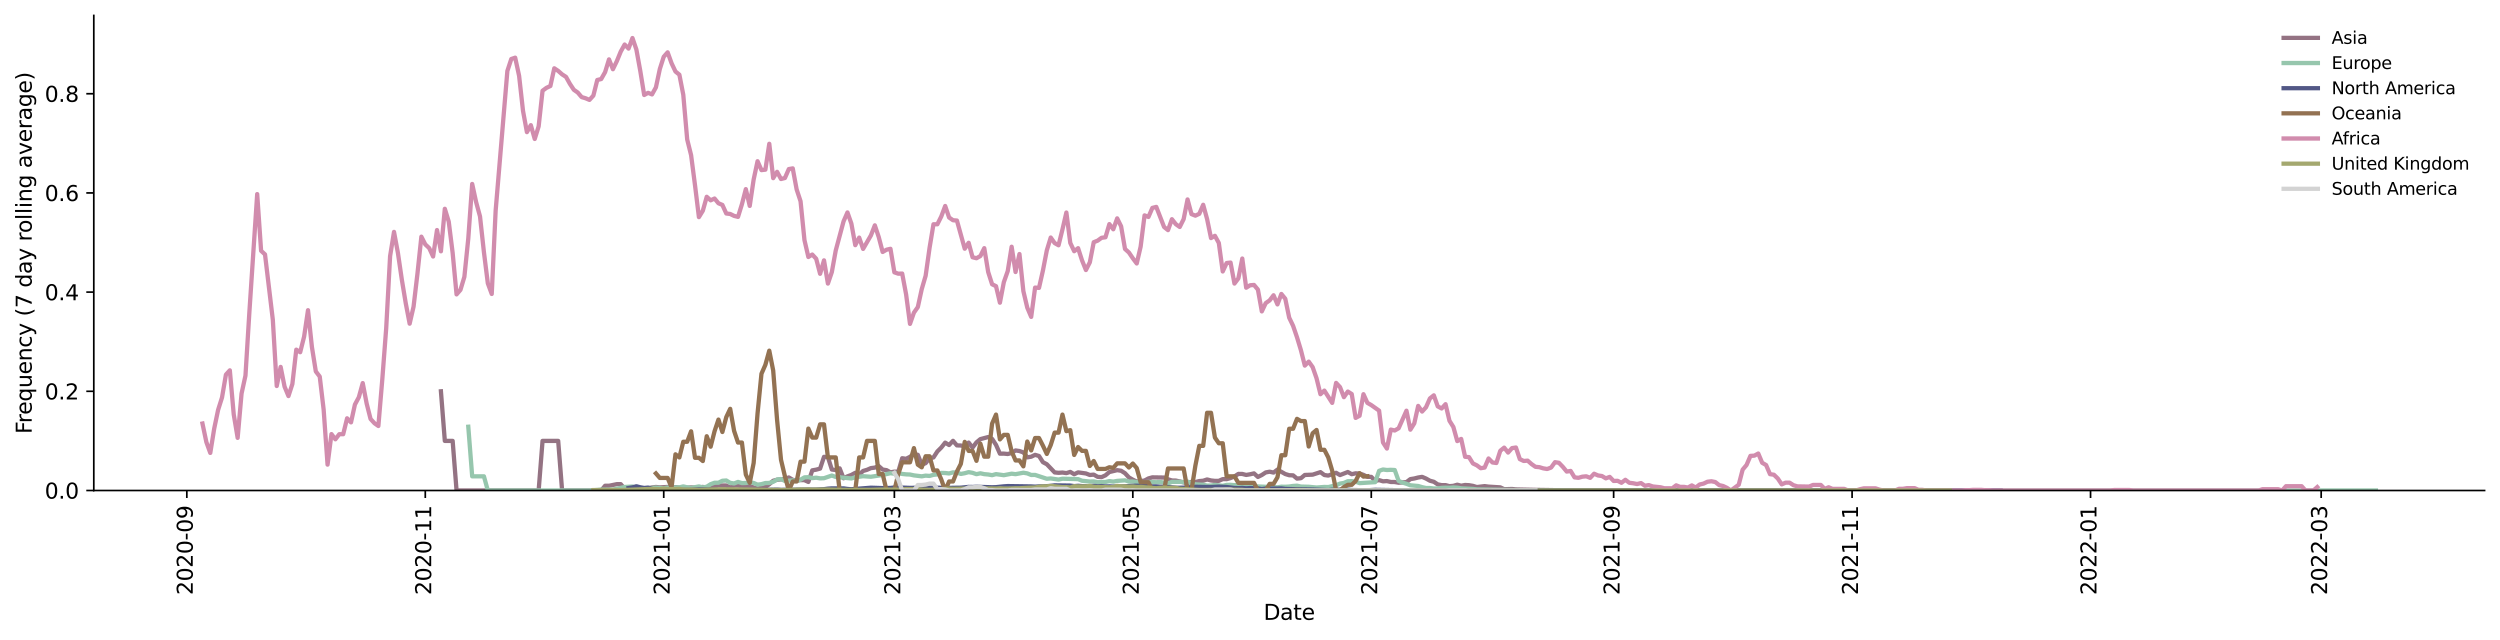 <?xml version="1.0" encoding="utf-8" standalone="no"?>
<!DOCTYPE svg PUBLIC "-//W3C//DTD SVG 1.1//EN"
  "http://www.w3.org/Graphics/SVG/1.1/DTD/svg11.dtd">
<svg xmlns:xlink="http://www.w3.org/1999/xlink" width="1166.981pt" height="298.621pt" viewBox="0 0 1166.981 298.621" xmlns="http://www.w3.org/2000/svg" version="1.1">
 <defs>
  <style type="text/css">*{stroke-linejoin: round; stroke-linecap: butt}</style>
 </defs>
 <g id="figure_1">
  <g id="patch_1">
   <path d="M 0 298.621 
L 1166.981 298.621 
L 1166.981 0 
L 0 0 
z
" style="fill: #ffffff"/>
  </g>
  <g id="axes_1">
   <g id="patch_2">
    <path d="M 43.781 228.96 
L 1159.781 228.96 
L 1159.781 7.2 
L 43.781 7.2 
z
" style="fill: #ffffff"/>
   </g>
   <g id="matplotlib.axis_1">
    <g id="xtick_1">
     <g id="line2d_1">
      <defs>
       <path id="md8459ba81f" d="M 0 0 
L 0 3.5 
" style="stroke: #000000; stroke-width: 0.8"/>
      </defs>
      <g>
       <use xlink:href="#md8459ba81f" x="87.21" y="228.96" style="stroke: #000000; stroke-width: 0.8"/>
      </g>
     </g>
     <g id="text_1">
      <!-- 2020-09 -->
      <g transform="translate(89.969 277.743)rotate(-90)scale(0.1 -0.1)">
       <defs>
        <path id="DejaVuSans-32" d="M 1228 531 
L 3431 531 
L 3431 0 
L 469 0 
L 469 531 
Q 828 903 1448 1529 
Q 2069 2156 2228 2338 
Q 2531 2678 2651 2914 
Q 2772 3150 2772 3378 
Q 2772 3750 2511 3984 
Q 2250 4219 1831 4219 
Q 1534 4219 1204 4116 
Q 875 4013 500 3803 
L 500 4441 
Q 881 4594 1212 4672 
Q 1544 4750 1819 4750 
Q 2544 4750 2975 4387 
Q 3406 4025 3406 3419 
Q 3406 3131 3298 2873 
Q 3191 2616 2906 2266 
Q 2828 2175 2409 1742 
Q 1991 1309 1228 531 
z
" transform="scale(0.016)"/>
        <path id="DejaVuSans-30" d="M 2034 4250 
Q 1547 4250 1301 3770 
Q 1056 3291 1056 2328 
Q 1056 1369 1301 889 
Q 1547 409 2034 409 
Q 2525 409 2770 889 
Q 3016 1369 3016 2328 
Q 3016 3291 2770 3770 
Q 2525 4250 2034 4250 
z
M 2034 4750 
Q 2819 4750 3233 4129 
Q 3647 3509 3647 2328 
Q 3647 1150 3233 529 
Q 2819 -91 2034 -91 
Q 1250 -91 836 529 
Q 422 1150 422 2328 
Q 422 3509 836 4129 
Q 1250 4750 2034 4750 
z
" transform="scale(0.016)"/>
        <path id="DejaVuSans-2d" d="M 313 2009 
L 1997 2009 
L 1997 1497 
L 313 1497 
L 313 2009 
z
" transform="scale(0.016)"/>
        <path id="DejaVuSans-39" d="M 703 97 
L 703 672 
Q 941 559 1184 500 
Q 1428 441 1663 441 
Q 2288 441 2617 861 
Q 2947 1281 2994 2138 
Q 2813 1869 2534 1725 
Q 2256 1581 1919 1581 
Q 1219 1581 811 2004 
Q 403 2428 403 3163 
Q 403 3881 828 4315 
Q 1253 4750 1959 4750 
Q 2769 4750 3195 4129 
Q 3622 3509 3622 2328 
Q 3622 1225 3098 567 
Q 2575 -91 1691 -91 
Q 1453 -91 1209 -44 
Q 966 3 703 97 
z
M 1959 2075 
Q 2384 2075 2632 2365 
Q 2881 2656 2881 3163 
Q 2881 3666 2632 3958 
Q 2384 4250 1959 4250 
Q 1534 4250 1286 3958 
Q 1038 3666 1038 3163 
Q 1038 2656 1286 2365 
Q 1534 2075 1959 2075 
z
" transform="scale(0.016)"/>
       </defs>
       <use xlink:href="#DejaVuSans-32"/>
       <use xlink:href="#DejaVuSans-30" x="63.623"/>
       <use xlink:href="#DejaVuSans-32" x="127.246"/>
       <use xlink:href="#DejaVuSans-30" x="190.869"/>
       <use xlink:href="#DejaVuSans-2d" x="254.492"/>
       <use xlink:href="#DejaVuSans-30" x="290.576"/>
       <use xlink:href="#DejaVuSans-39" x="354.199"/>
      </g>
     </g>
    </g>
    <g id="xtick_2">
     <g id="line2d_2">
      <g>
       <use xlink:href="#md8459ba81f" x="198.518" y="228.96" style="stroke: #000000; stroke-width: 0.8"/>
      </g>
     </g>
     <g id="text_2">
      <!-- 2020-11 -->
      <g transform="translate(201.277 277.743)rotate(-90)scale(0.1 -0.1)">
       <defs>
        <path id="DejaVuSans-31" d="M 794 531 
L 1825 531 
L 1825 4091 
L 703 3866 
L 703 4441 
L 1819 4666 
L 2450 4666 
L 2450 531 
L 3481 531 
L 3481 0 
L 794 0 
L 794 531 
z
" transform="scale(0.016)"/>
       </defs>
       <use xlink:href="#DejaVuSans-32"/>
       <use xlink:href="#DejaVuSans-30" x="63.623"/>
       <use xlink:href="#DejaVuSans-32" x="127.246"/>
       <use xlink:href="#DejaVuSans-30" x="190.869"/>
       <use xlink:href="#DejaVuSans-2d" x="254.492"/>
       <use xlink:href="#DejaVuSans-31" x="290.576"/>
       <use xlink:href="#DejaVuSans-31" x="354.199"/>
      </g>
     </g>
    </g>
    <g id="xtick_3">
     <g id="line2d_3">
      <g>
       <use xlink:href="#md8459ba81f" x="309.826" y="228.96" style="stroke: #000000; stroke-width: 0.8"/>
      </g>
     </g>
     <g id="text_3">
      <!-- 2021-01 -->
      <g transform="translate(312.585 277.743)rotate(-90)scale(0.1 -0.1)">
       <use xlink:href="#DejaVuSans-32"/>
       <use xlink:href="#DejaVuSans-30" x="63.623"/>
       <use xlink:href="#DejaVuSans-32" x="127.246"/>
       <use xlink:href="#DejaVuSans-31" x="190.869"/>
       <use xlink:href="#DejaVuSans-2d" x="254.492"/>
       <use xlink:href="#DejaVuSans-30" x="290.576"/>
       <use xlink:href="#DejaVuSans-31" x="354.199"/>
      </g>
     </g>
    </g>
    <g id="xtick_4">
     <g id="line2d_4">
      <g>
       <use xlink:href="#md8459ba81f" x="417.484" y="228.96" style="stroke: #000000; stroke-width: 0.8"/>
      </g>
     </g>
     <g id="text_4">
      <!-- 2021-03 -->
      <g transform="translate(420.244 277.743)rotate(-90)scale(0.1 -0.1)">
       <defs>
        <path id="DejaVuSans-33" d="M 2597 2516 
Q 3050 2419 3304 2112 
Q 3559 1806 3559 1356 
Q 3559 666 3084 287 
Q 2609 -91 1734 -91 
Q 1441 -91 1130 -33 
Q 819 25 488 141 
L 488 750 
Q 750 597 1062 519 
Q 1375 441 1716 441 
Q 2309 441 2620 675 
Q 2931 909 2931 1356 
Q 2931 1769 2642 2001 
Q 2353 2234 1838 2234 
L 1294 2234 
L 1294 2753 
L 1863 2753 
Q 2328 2753 2575 2939 
Q 2822 3125 2822 3475 
Q 2822 3834 2567 4026 
Q 2313 4219 1838 4219 
Q 1578 4219 1281 4162 
Q 984 4106 628 3988 
L 628 4550 
Q 988 4650 1302 4700 
Q 1616 4750 1894 4750 
Q 2613 4750 3031 4423 
Q 3450 4097 3450 3541 
Q 3450 3153 3228 2886 
Q 3006 2619 2597 2516 
z
" transform="scale(0.016)"/>
       </defs>
       <use xlink:href="#DejaVuSans-32"/>
       <use xlink:href="#DejaVuSans-30" x="63.623"/>
       <use xlink:href="#DejaVuSans-32" x="127.246"/>
       <use xlink:href="#DejaVuSans-31" x="190.869"/>
       <use xlink:href="#DejaVuSans-2d" x="254.492"/>
       <use xlink:href="#DejaVuSans-30" x="290.576"/>
       <use xlink:href="#DejaVuSans-33" x="354.199"/>
      </g>
     </g>
    </g>
    <g id="xtick_5">
     <g id="line2d_5">
      <g>
       <use xlink:href="#md8459ba81f" x="528.792" y="228.96" style="stroke: #000000; stroke-width: 0.8"/>
      </g>
     </g>
     <g id="text_5">
      <!-- 2021-05 -->
      <g transform="translate(531.552 277.743)rotate(-90)scale(0.1 -0.1)">
       <defs>
        <path id="DejaVuSans-35" d="M 691 4666 
L 3169 4666 
L 3169 4134 
L 1269 4134 
L 1269 2991 
Q 1406 3038 1543 3061 
Q 1681 3084 1819 3084 
Q 2600 3084 3056 2656 
Q 3513 2228 3513 1497 
Q 3513 744 3044 326 
Q 2575 -91 1722 -91 
Q 1428 -91 1123 -41 
Q 819 9 494 109 
L 494 744 
Q 775 591 1075 516 
Q 1375 441 1709 441 
Q 2250 441 2565 725 
Q 2881 1009 2881 1497 
Q 2881 1984 2565 2268 
Q 2250 2553 1709 2553 
Q 1456 2553 1204 2497 
Q 953 2441 691 2322 
L 691 4666 
z
" transform="scale(0.016)"/>
       </defs>
       <use xlink:href="#DejaVuSans-32"/>
       <use xlink:href="#DejaVuSans-30" x="63.623"/>
       <use xlink:href="#DejaVuSans-32" x="127.246"/>
       <use xlink:href="#DejaVuSans-31" x="190.869"/>
       <use xlink:href="#DejaVuSans-2d" x="254.492"/>
       <use xlink:href="#DejaVuSans-30" x="290.576"/>
       <use xlink:href="#DejaVuSans-35" x="354.199"/>
      </g>
     </g>
    </g>
    <g id="xtick_6">
     <g id="line2d_6">
      <g>
       <use xlink:href="#md8459ba81f" x="640.1" y="228.96" style="stroke: #000000; stroke-width: 0.8"/>
      </g>
     </g>
     <g id="text_6">
      <!-- 2021-07 -->
      <g transform="translate(642.86 277.743)rotate(-90)scale(0.1 -0.1)">
       <defs>
        <path id="DejaVuSans-37" d="M 525 4666 
L 3525 4666 
L 3525 4397 
L 1831 0 
L 1172 0 
L 2766 4134 
L 525 4134 
L 525 4666 
z
" transform="scale(0.016)"/>
       </defs>
       <use xlink:href="#DejaVuSans-32"/>
       <use xlink:href="#DejaVuSans-30" x="63.623"/>
       <use xlink:href="#DejaVuSans-32" x="127.246"/>
       <use xlink:href="#DejaVuSans-31" x="190.869"/>
       <use xlink:href="#DejaVuSans-2d" x="254.492"/>
       <use xlink:href="#DejaVuSans-30" x="290.576"/>
       <use xlink:href="#DejaVuSans-37" x="354.199"/>
      </g>
     </g>
    </g>
    <g id="xtick_7">
     <g id="line2d_7">
      <g>
       <use xlink:href="#md8459ba81f" x="753.233" y="228.96" style="stroke: #000000; stroke-width: 0.8"/>
      </g>
     </g>
     <g id="text_7">
      <!-- 2021-09 -->
      <g transform="translate(755.993 277.743)rotate(-90)scale(0.1 -0.1)">
       <use xlink:href="#DejaVuSans-32"/>
       <use xlink:href="#DejaVuSans-30" x="63.623"/>
       <use xlink:href="#DejaVuSans-32" x="127.246"/>
       <use xlink:href="#DejaVuSans-31" x="190.869"/>
       <use xlink:href="#DejaVuSans-2d" x="254.492"/>
       <use xlink:href="#DejaVuSans-30" x="290.576"/>
       <use xlink:href="#DejaVuSans-39" x="354.199"/>
      </g>
     </g>
    </g>
    <g id="xtick_8">
     <g id="line2d_8">
      <g>
       <use xlink:href="#md8459ba81f" x="864.541" y="228.96" style="stroke: #000000; stroke-width: 0.8"/>
      </g>
     </g>
     <g id="text_8">
      <!-- 2021-11 -->
      <g transform="translate(867.301 277.743)rotate(-90)scale(0.1 -0.1)">
       <use xlink:href="#DejaVuSans-32"/>
       <use xlink:href="#DejaVuSans-30" x="63.623"/>
       <use xlink:href="#DejaVuSans-32" x="127.246"/>
       <use xlink:href="#DejaVuSans-31" x="190.869"/>
       <use xlink:href="#DejaVuSans-2d" x="254.492"/>
       <use xlink:href="#DejaVuSans-31" x="290.576"/>
       <use xlink:href="#DejaVuSans-31" x="354.199"/>
      </g>
     </g>
    </g>
    <g id="xtick_9">
     <g id="line2d_9">
      <g>
       <use xlink:href="#md8459ba81f" x="975.849" y="228.96" style="stroke: #000000; stroke-width: 0.8"/>
      </g>
     </g>
     <g id="text_9">
      <!-- 2022-01 -->
      <g transform="translate(978.609 277.743)rotate(-90)scale(0.1 -0.1)">
       <use xlink:href="#DejaVuSans-32"/>
       <use xlink:href="#DejaVuSans-30" x="63.623"/>
       <use xlink:href="#DejaVuSans-32" x="127.246"/>
       <use xlink:href="#DejaVuSans-32" x="190.869"/>
       <use xlink:href="#DejaVuSans-2d" x="254.492"/>
       <use xlink:href="#DejaVuSans-30" x="290.576"/>
       <use xlink:href="#DejaVuSans-31" x="354.199"/>
      </g>
     </g>
    </g>
    <g id="xtick_10">
     <g id="line2d_10">
      <g>
       <use xlink:href="#md8459ba81f" x="1083.508" y="228.96" style="stroke: #000000; stroke-width: 0.8"/>
      </g>
     </g>
     <g id="text_10">
      <!-- 2022-03 -->
      <g transform="translate(1086.267 277.743)rotate(-90)scale(0.1 -0.1)">
       <use xlink:href="#DejaVuSans-32"/>
       <use xlink:href="#DejaVuSans-30" x="63.623"/>
       <use xlink:href="#DejaVuSans-32" x="127.246"/>
       <use xlink:href="#DejaVuSans-32" x="190.869"/>
       <use xlink:href="#DejaVuSans-2d" x="254.492"/>
       <use xlink:href="#DejaVuSans-30" x="290.576"/>
       <use xlink:href="#DejaVuSans-33" x="354.199"/>
      </g>
     </g>
    </g>
    <g id="text_11">
     <!-- Date -->
     <g transform="translate(589.83 289.341)scale(0.1 -0.1)">
      <defs>
       <path id="DejaVuSans-44" d="M 1259 4147 
L 1259 519 
L 2022 519 
Q 2988 519 3436 956 
Q 3884 1394 3884 2338 
Q 3884 3275 3436 3711 
Q 2988 4147 2022 4147 
L 1259 4147 
z
M 628 4666 
L 1925 4666 
Q 3281 4666 3915 4102 
Q 4550 3538 4550 2338 
Q 4550 1131 3912 565 
Q 3275 0 1925 0 
L 628 0 
L 628 4666 
z
" transform="scale(0.016)"/>
       <path id="DejaVuSans-61" d="M 2194 1759 
Q 1497 1759 1228 1600 
Q 959 1441 959 1056 
Q 959 750 1161 570 
Q 1363 391 1709 391 
Q 2188 391 2477 730 
Q 2766 1069 2766 1631 
L 2766 1759 
L 2194 1759 
z
M 3341 1997 
L 3341 0 
L 2766 0 
L 2766 531 
Q 2569 213 2275 61 
Q 1981 -91 1556 -91 
Q 1019 -91 701 211 
Q 384 513 384 1019 
Q 384 1609 779 1909 
Q 1175 2209 1959 2209 
L 2766 2209 
L 2766 2266 
Q 2766 2663 2505 2880 
Q 2244 3097 1772 3097 
Q 1472 3097 1187 3025 
Q 903 2953 641 2809 
L 641 3341 
Q 956 3463 1253 3523 
Q 1550 3584 1831 3584 
Q 2591 3584 2966 3190 
Q 3341 2797 3341 1997 
z
" transform="scale(0.016)"/>
       <path id="DejaVuSans-74" d="M 1172 4494 
L 1172 3500 
L 2356 3500 
L 2356 3053 
L 1172 3053 
L 1172 1153 
Q 1172 725 1289 603 
Q 1406 481 1766 481 
L 2356 481 
L 2356 0 
L 1766 0 
Q 1100 0 847 248 
Q 594 497 594 1153 
L 594 3053 
L 172 3053 
L 172 3500 
L 594 3500 
L 594 4494 
L 1172 4494 
z
" transform="scale(0.016)"/>
       <path id="DejaVuSans-65" d="M 3597 1894 
L 3597 1613 
L 953 1613 
Q 991 1019 1311 708 
Q 1631 397 2203 397 
Q 2534 397 2845 478 
Q 3156 559 3463 722 
L 3463 178 
Q 3153 47 2828 -22 
Q 2503 -91 2169 -91 
Q 1331 -91 842 396 
Q 353 884 353 1716 
Q 353 2575 817 3079 
Q 1281 3584 2069 3584 
Q 2775 3584 3186 3129 
Q 3597 2675 3597 1894 
z
M 3022 2063 
Q 3016 2534 2758 2815 
Q 2500 3097 2075 3097 
Q 1594 3097 1305 2825 
Q 1016 2553 972 2059 
L 3022 2063 
z
" transform="scale(0.016)"/>
      </defs>
      <use xlink:href="#DejaVuSans-44"/>
      <use xlink:href="#DejaVuSans-61" x="77.002"/>
      <use xlink:href="#DejaVuSans-74" x="138.281"/>
      <use xlink:href="#DejaVuSans-65" x="177.49"/>
     </g>
    </g>
   </g>
   <g id="matplotlib.axis_2">
    <g id="ytick_1">
     <g id="line2d_11">
      <defs>
       <path id="m8e655f1a28" d="M 0 0 
L -3.5 0 
" style="stroke: #000000; stroke-width: 0.8"/>
      </defs>
      <g>
       <use xlink:href="#m8e655f1a28" x="43.781" y="228.96" style="stroke: #000000; stroke-width: 0.8"/>
      </g>
     </g>
     <g id="text_12">
      <!-- 0.0 -->
      <g transform="translate(20.878 232.759)scale(0.1 -0.1)">
       <defs>
        <path id="DejaVuSans-2e" d="M 684 794 
L 1344 794 
L 1344 0 
L 684 0 
L 684 794 
z
" transform="scale(0.016)"/>
       </defs>
       <use xlink:href="#DejaVuSans-30"/>
       <use xlink:href="#DejaVuSans-2e" x="63.623"/>
       <use xlink:href="#DejaVuSans-30" x="95.41"/>
      </g>
     </g>
    </g>
    <g id="ytick_2">
     <g id="line2d_12">
      <g>
       <use xlink:href="#m8e655f1a28" x="43.781" y="182.657" style="stroke: #000000; stroke-width: 0.8"/>
      </g>
     </g>
     <g id="text_13">
      <!-- 0.2 -->
      <g transform="translate(20.878 186.456)scale(0.1 -0.1)">
       <use xlink:href="#DejaVuSans-30"/>
       <use xlink:href="#DejaVuSans-2e" x="63.623"/>
       <use xlink:href="#DejaVuSans-32" x="95.41"/>
      </g>
     </g>
    </g>
    <g id="ytick_3">
     <g id="line2d_13">
      <g>
       <use xlink:href="#m8e655f1a28" x="43.781" y="136.353" style="stroke: #000000; stroke-width: 0.8"/>
      </g>
     </g>
     <g id="text_14">
      <!-- 0.4 -->
      <g transform="translate(20.878 140.153)scale(0.1 -0.1)">
       <defs>
        <path id="DejaVuSans-34" d="M 2419 4116 
L 825 1625 
L 2419 1625 
L 2419 4116 
z
M 2253 4666 
L 3047 4666 
L 3047 1625 
L 3713 1625 
L 3713 1100 
L 3047 1100 
L 3047 0 
L 2419 0 
L 2419 1100 
L 313 1100 
L 313 1709 
L 2253 4666 
z
" transform="scale(0.016)"/>
       </defs>
       <use xlink:href="#DejaVuSans-30"/>
       <use xlink:href="#DejaVuSans-2e" x="63.623"/>
       <use xlink:href="#DejaVuSans-34" x="95.41"/>
      </g>
     </g>
    </g>
    <g id="ytick_4">
     <g id="line2d_14">
      <g>
       <use xlink:href="#m8e655f1a28" x="43.781" y="90.05" style="stroke: #000000; stroke-width: 0.8"/>
      </g>
     </g>
     <g id="text_15">
      <!-- 0.6 -->
      <g transform="translate(20.878 93.849)scale(0.1 -0.1)">
       <defs>
        <path id="DejaVuSans-36" d="M 2113 2584 
Q 1688 2584 1439 2293 
Q 1191 2003 1191 1497 
Q 1191 994 1439 701 
Q 1688 409 2113 409 
Q 2538 409 2786 701 
Q 3034 994 3034 1497 
Q 3034 2003 2786 2293 
Q 2538 2584 2113 2584 
z
M 3366 4563 
L 3366 3988 
Q 3128 4100 2886 4159 
Q 2644 4219 2406 4219 
Q 1781 4219 1451 3797 
Q 1122 3375 1075 2522 
Q 1259 2794 1537 2939 
Q 1816 3084 2150 3084 
Q 2853 3084 3261 2657 
Q 3669 2231 3669 1497 
Q 3669 778 3244 343 
Q 2819 -91 2113 -91 
Q 1303 -91 875 529 
Q 447 1150 447 2328 
Q 447 3434 972 4092 
Q 1497 4750 2381 4750 
Q 2619 4750 2861 4703 
Q 3103 4656 3366 4563 
z
" transform="scale(0.016)"/>
       </defs>
       <use xlink:href="#DejaVuSans-30"/>
       <use xlink:href="#DejaVuSans-2e" x="63.623"/>
       <use xlink:href="#DejaVuSans-36" x="95.41"/>
      </g>
     </g>
    </g>
    <g id="ytick_5">
     <g id="line2d_15">
      <g>
       <use xlink:href="#m8e655f1a28" x="43.781" y="43.747" style="stroke: #000000; stroke-width: 0.8"/>
      </g>
     </g>
     <g id="text_16">
      <!-- 0.8 -->
      <g transform="translate(20.878 47.546)scale(0.1 -0.1)">
       <defs>
        <path id="DejaVuSans-38" d="M 2034 2216 
Q 1584 2216 1326 1975 
Q 1069 1734 1069 1313 
Q 1069 891 1326 650 
Q 1584 409 2034 409 
Q 2484 409 2743 651 
Q 3003 894 3003 1313 
Q 3003 1734 2745 1975 
Q 2488 2216 2034 2216 
z
M 1403 2484 
Q 997 2584 770 2862 
Q 544 3141 544 3541 
Q 544 4100 942 4425 
Q 1341 4750 2034 4750 
Q 2731 4750 3128 4425 
Q 3525 4100 3525 3541 
Q 3525 3141 3298 2862 
Q 3072 2584 2669 2484 
Q 3125 2378 3379 2068 
Q 3634 1759 3634 1313 
Q 3634 634 3220 271 
Q 2806 -91 2034 -91 
Q 1263 -91 848 271 
Q 434 634 434 1313 
Q 434 1759 690 2068 
Q 947 2378 1403 2484 
z
M 1172 3481 
Q 1172 3119 1398 2916 
Q 1625 2713 2034 2713 
Q 2441 2713 2670 2916 
Q 2900 3119 2900 3481 
Q 2900 3844 2670 4047 
Q 2441 4250 2034 4250 
Q 1625 4250 1398 4047 
Q 1172 3844 1172 3481 
z
" transform="scale(0.016)"/>
       </defs>
       <use xlink:href="#DejaVuSans-30"/>
       <use xlink:href="#DejaVuSans-2e" x="63.623"/>
       <use xlink:href="#DejaVuSans-38" x="95.41"/>
      </g>
     </g>
    </g>
    <g id="text_17">
     <!-- Frequency (7 day rolling average) -->
     <g transform="translate(14.798 202.529)rotate(-90)scale(0.1 -0.1)">
      <defs>
       <path id="DejaVuSans-46" d="M 628 4666 
L 3309 4666 
L 3309 4134 
L 1259 4134 
L 1259 2759 
L 3109 2759 
L 3109 2228 
L 1259 2228 
L 1259 0 
L 628 0 
L 628 4666 
z
" transform="scale(0.016)"/>
       <path id="DejaVuSans-72" d="M 2631 2963 
Q 2534 3019 2420 3045 
Q 2306 3072 2169 3072 
Q 1681 3072 1420 2755 
Q 1159 2438 1159 1844 
L 1159 0 
L 581 0 
L 581 3500 
L 1159 3500 
L 1159 2956 
Q 1341 3275 1631 3429 
Q 1922 3584 2338 3584 
Q 2397 3584 2469 3576 
Q 2541 3569 2628 3553 
L 2631 2963 
z
" transform="scale(0.016)"/>
       <path id="DejaVuSans-71" d="M 947 1747 
Q 947 1113 1208 752 
Q 1469 391 1925 391 
Q 2381 391 2643 752 
Q 2906 1113 2906 1747 
Q 2906 2381 2643 2742 
Q 2381 3103 1925 3103 
Q 1469 3103 1208 2742 
Q 947 2381 947 1747 
z
M 2906 525 
Q 2725 213 2448 61 
Q 2172 -91 1784 -91 
Q 1150 -91 751 415 
Q 353 922 353 1747 
Q 353 2572 751 3078 
Q 1150 3584 1784 3584 
Q 2172 3584 2448 3432 
Q 2725 3281 2906 2969 
L 2906 3500 
L 3481 3500 
L 3481 -1331 
L 2906 -1331 
L 2906 525 
z
" transform="scale(0.016)"/>
       <path id="DejaVuSans-75" d="M 544 1381 
L 544 3500 
L 1119 3500 
L 1119 1403 
Q 1119 906 1312 657 
Q 1506 409 1894 409 
Q 2359 409 2629 706 
Q 2900 1003 2900 1516 
L 2900 3500 
L 3475 3500 
L 3475 0 
L 2900 0 
L 2900 538 
Q 2691 219 2414 64 
Q 2138 -91 1772 -91 
Q 1169 -91 856 284 
Q 544 659 544 1381 
z
M 1991 3584 
L 1991 3584 
z
" transform="scale(0.016)"/>
       <path id="DejaVuSans-6e" d="M 3513 2113 
L 3513 0 
L 2938 0 
L 2938 2094 
Q 2938 2591 2744 2837 
Q 2550 3084 2163 3084 
Q 1697 3084 1428 2787 
Q 1159 2491 1159 1978 
L 1159 0 
L 581 0 
L 581 3500 
L 1159 3500 
L 1159 2956 
Q 1366 3272 1645 3428 
Q 1925 3584 2291 3584 
Q 2894 3584 3203 3211 
Q 3513 2838 3513 2113 
z
" transform="scale(0.016)"/>
       <path id="DejaVuSans-63" d="M 3122 3366 
L 3122 2828 
Q 2878 2963 2633 3030 
Q 2388 3097 2138 3097 
Q 1578 3097 1268 2742 
Q 959 2388 959 1747 
Q 959 1106 1268 751 
Q 1578 397 2138 397 
Q 2388 397 2633 464 
Q 2878 531 3122 666 
L 3122 134 
Q 2881 22 2623 -34 
Q 2366 -91 2075 -91 
Q 1284 -91 818 406 
Q 353 903 353 1747 
Q 353 2603 823 3093 
Q 1294 3584 2113 3584 
Q 2378 3584 2631 3529 
Q 2884 3475 3122 3366 
z
" transform="scale(0.016)"/>
       <path id="DejaVuSans-79" d="M 2059 -325 
Q 1816 -950 1584 -1140 
Q 1353 -1331 966 -1331 
L 506 -1331 
L 506 -850 
L 844 -850 
Q 1081 -850 1212 -737 
Q 1344 -625 1503 -206 
L 1606 56 
L 191 3500 
L 800 3500 
L 1894 763 
L 2988 3500 
L 3597 3500 
L 2059 -325 
z
" transform="scale(0.016)"/>
       <path id="DejaVuSans-20" transform="scale(0.016)"/>
       <path id="DejaVuSans-28" d="M 1984 4856 
Q 1566 4138 1362 3434 
Q 1159 2731 1159 2009 
Q 1159 1288 1364 580 
Q 1569 -128 1984 -844 
L 1484 -844 
Q 1016 -109 783 600 
Q 550 1309 550 2009 
Q 550 2706 781 3412 
Q 1013 4119 1484 4856 
L 1984 4856 
z
" transform="scale(0.016)"/>
       <path id="DejaVuSans-64" d="M 2906 2969 
L 2906 4863 
L 3481 4863 
L 3481 0 
L 2906 0 
L 2906 525 
Q 2725 213 2448 61 
Q 2172 -91 1784 -91 
Q 1150 -91 751 415 
Q 353 922 353 1747 
Q 353 2572 751 3078 
Q 1150 3584 1784 3584 
Q 2172 3584 2448 3432 
Q 2725 3281 2906 2969 
z
M 947 1747 
Q 947 1113 1208 752 
Q 1469 391 1925 391 
Q 2381 391 2643 752 
Q 2906 1113 2906 1747 
Q 2906 2381 2643 2742 
Q 2381 3103 1925 3103 
Q 1469 3103 1208 2742 
Q 947 2381 947 1747 
z
" transform="scale(0.016)"/>
       <path id="DejaVuSans-6f" d="M 1959 3097 
Q 1497 3097 1228 2736 
Q 959 2375 959 1747 
Q 959 1119 1226 758 
Q 1494 397 1959 397 
Q 2419 397 2687 759 
Q 2956 1122 2956 1747 
Q 2956 2369 2687 2733 
Q 2419 3097 1959 3097 
z
M 1959 3584 
Q 2709 3584 3137 3096 
Q 3566 2609 3566 1747 
Q 3566 888 3137 398 
Q 2709 -91 1959 -91 
Q 1206 -91 779 398 
Q 353 888 353 1747 
Q 353 2609 779 3096 
Q 1206 3584 1959 3584 
z
" transform="scale(0.016)"/>
       <path id="DejaVuSans-6c" d="M 603 4863 
L 1178 4863 
L 1178 0 
L 603 0 
L 603 4863 
z
" transform="scale(0.016)"/>
       <path id="DejaVuSans-69" d="M 603 3500 
L 1178 3500 
L 1178 0 
L 603 0 
L 603 3500 
z
M 603 4863 
L 1178 4863 
L 1178 4134 
L 603 4134 
L 603 4863 
z
" transform="scale(0.016)"/>
       <path id="DejaVuSans-67" d="M 2906 1791 
Q 2906 2416 2648 2759 
Q 2391 3103 1925 3103 
Q 1463 3103 1205 2759 
Q 947 2416 947 1791 
Q 947 1169 1205 825 
Q 1463 481 1925 481 
Q 2391 481 2648 825 
Q 2906 1169 2906 1791 
z
M 3481 434 
Q 3481 -459 3084 -895 
Q 2688 -1331 1869 -1331 
Q 1566 -1331 1297 -1286 
Q 1028 -1241 775 -1147 
L 775 -588 
Q 1028 -725 1275 -790 
Q 1522 -856 1778 -856 
Q 2344 -856 2625 -561 
Q 2906 -266 2906 331 
L 2906 616 
Q 2728 306 2450 153 
Q 2172 0 1784 0 
Q 1141 0 747 490 
Q 353 981 353 1791 
Q 353 2603 747 3093 
Q 1141 3584 1784 3584 
Q 2172 3584 2450 3431 
Q 2728 3278 2906 2969 
L 2906 3500 
L 3481 3500 
L 3481 434 
z
" transform="scale(0.016)"/>
       <path id="DejaVuSans-76" d="M 191 3500 
L 800 3500 
L 1894 563 
L 2988 3500 
L 3597 3500 
L 2284 0 
L 1503 0 
L 191 3500 
z
" transform="scale(0.016)"/>
       <path id="DejaVuSans-29" d="M 513 4856 
L 1013 4856 
Q 1481 4119 1714 3412 
Q 1947 2706 1947 2009 
Q 1947 1309 1714 600 
Q 1481 -109 1013 -844 
L 513 -844 
Q 928 -128 1133 580 
Q 1338 1288 1338 2009 
Q 1338 2731 1133 3434 
Q 928 4138 513 4856 
z
" transform="scale(0.016)"/>
      </defs>
      <use xlink:href="#DejaVuSans-46"/>
      <use xlink:href="#DejaVuSans-72" x="50.27"/>
      <use xlink:href="#DejaVuSans-65" x="89.133"/>
      <use xlink:href="#DejaVuSans-71" x="150.656"/>
      <use xlink:href="#DejaVuSans-75" x="214.133"/>
      <use xlink:href="#DejaVuSans-65" x="277.512"/>
      <use xlink:href="#DejaVuSans-6e" x="339.035"/>
      <use xlink:href="#DejaVuSans-63" x="402.414"/>
      <use xlink:href="#DejaVuSans-79" x="457.395"/>
      <use xlink:href="#DejaVuSans-20" x="516.574"/>
      <use xlink:href="#DejaVuSans-28" x="548.361"/>
      <use xlink:href="#DejaVuSans-37" x="587.375"/>
      <use xlink:href="#DejaVuSans-20" x="650.998"/>
      <use xlink:href="#DejaVuSans-64" x="682.785"/>
      <use xlink:href="#DejaVuSans-61" x="746.262"/>
      <use xlink:href="#DejaVuSans-79" x="807.541"/>
      <use xlink:href="#DejaVuSans-20" x="866.721"/>
      <use xlink:href="#DejaVuSans-72" x="898.508"/>
      <use xlink:href="#DejaVuSans-6f" x="937.371"/>
      <use xlink:href="#DejaVuSans-6c" x="998.553"/>
      <use xlink:href="#DejaVuSans-6c" x="1026.336"/>
      <use xlink:href="#DejaVuSans-69" x="1054.119"/>
      <use xlink:href="#DejaVuSans-6e" x="1081.902"/>
      <use xlink:href="#DejaVuSans-67" x="1145.281"/>
      <use xlink:href="#DejaVuSans-20" x="1208.758"/>
      <use xlink:href="#DejaVuSans-61" x="1240.545"/>
      <use xlink:href="#DejaVuSans-76" x="1301.824"/>
      <use xlink:href="#DejaVuSans-65" x="1361.004"/>
      <use xlink:href="#DejaVuSans-72" x="1422.527"/>
      <use xlink:href="#DejaVuSans-61" x="1463.641"/>
      <use xlink:href="#DejaVuSans-67" x="1524.92"/>
      <use xlink:href="#DejaVuSans-65" x="1588.396"/>
      <use xlink:href="#DejaVuSans-29" x="1649.92"/>
     </g>
    </g>
   </g>
   <g id="line2d_16">
    <path d="M 205.817 182.657 
L 207.641 205.808 
L 211.291 205.808 
L 213.115 228.96 
L 251.435 228.96 
L 253.259 205.808 
L 260.558 205.808 
L 262.383 228.96 
L 280.63 228.96 
L 282.455 226.755 
L 284.28 226.755 
L 287.929 226 
L 289.754 226 
L 291.579 228.205 
L 293.403 228.205 
L 297.053 228.96 
L 300.702 228.055 
L 302.527 227.946 
L 304.352 227.548 
L 306.176 227.313 
L 308.001 227.509 
L 311.65 227.309 
L 313.475 227.418 
L 315.3 227.39 
L 317.125 227.621 
L 318.949 228.103 
L 320.774 227.66 
L 322.599 227.526 
L 326.248 227.748 
L 328.073 227.279 
L 329.898 227.813 
L 331.722 227.073 
L 333.547 227.196 
L 335.372 226.482 
L 337.197 226.631 
L 339.021 226.612 
L 340.846 227.622 
L 342.671 226.723 
L 344.495 226.684 
L 346.32 226.923 
L 349.97 226.874 
L 351.794 227.545 
L 353.619 228.057 
L 357.268 227.299 
L 359.093 226.026 
L 360.918 224.411 
L 362.743 223.952 
L 364.567 223.777 
L 366.392 223.489 
L 368.217 222.874 
L 370.042 223.97 
L 371.866 224.305 
L 373.691 224.112 
L 375.516 224.135 
L 377.34 224.962 
L 379.165 219.547 
L 380.99 219.234 
L 382.815 218.737 
L 384.639 213.251 
L 386.464 213.396 
L 388.289 219.172 
L 390.113 219.406 
L 391.938 218.621 
L 393.763 223.259 
L 395.588 222.362 
L 397.412 221.693 
L 399.237 220.709 
L 401.062 221.518 
L 402.887 219.84 
L 404.711 219.309 
L 406.536 218.512 
L 408.361 218.276 
L 410.185 217.57 
L 412.01 219.19 
L 413.835 219.461 
L 415.66 220.475 
L 417.484 220.161 
L 419.309 220.2 
L 421.134 213.903 
L 422.958 214.166 
L 424.783 213.237 
L 426.608 211.986 
L 428.433 212.313 
L 430.257 216.902 
L 432.082 216.21 
L 433.907 213.9 
L 435.732 213.538 
L 437.556 210.734 
L 439.381 208.912 
L 441.206 206.612 
L 443.03 207.736 
L 444.855 205.777 
L 446.68 207.906 
L 448.505 207.958 
L 450.329 208.346 
L 452.154 206.595 
L 453.979 208.934 
L 455.803 206.503 
L 457.628 204.978 
L 461.278 204.01 
L 463.102 204.838 
L 464.927 207.655 
L 466.752 211.766 
L 468.577 211.747 
L 470.401 211.924 
L 472.226 211.483 
L 474.051 210.263 
L 475.875 210.54 
L 477.7 211.175 
L 479.525 213.489 
L 481.35 213.19 
L 483.174 212.322 
L 484.999 212.858 
L 486.824 215.735 
L 488.648 216.704 
L 492.298 220.519 
L 494.123 220.705 
L 495.947 220.585 
L 497.772 220.846 
L 499.597 220.283 
L 501.422 221.368 
L 503.246 220.498 
L 506.896 221.01 
L 508.72 221.72 
L 510.545 221.547 
L 512.37 222.583 
L 514.195 222.723 
L 516.019 221.883 
L 517.844 220.339 
L 521.493 219.471 
L 523.318 219.747 
L 525.143 220.889 
L 526.968 222.851 
L 528.792 223.921 
L 530.617 224.804 
L 534.267 224.306 
L 536.091 223.325 
L 537.916 222.824 
L 543.39 222.913 
L 545.215 223.721 
L 547.04 224.288 
L 548.864 224.33 
L 554.338 225.564 
L 556.163 224.91 
L 557.988 225.021 
L 559.813 224.559 
L 561.637 224.403 
L 563.462 223.805 
L 565.287 224.275 
L 567.112 224.472 
L 568.936 224.457 
L 570.761 223.653 
L 572.586 223.67 
L 574.41 223.155 
L 576.235 222.413 
L 578.06 221.213 
L 579.885 221.239 
L 581.709 221.698 
L 583.534 221.393 
L 585.359 220.971 
L 587.183 222.63 
L 589.008 221.729 
L 590.833 220.526 
L 592.658 220.188 
L 594.482 220.596 
L 596.307 219.214 
L 599.957 221.277 
L 601.781 221.832 
L 603.606 221.894 
L 605.431 223.405 
L 607.255 223.219 
L 609.08 221.708 
L 612.73 221.568 
L 616.379 220.387 
L 618.204 221.74 
L 620.028 221.996 
L 623.678 220.706 
L 625.503 221.753 
L 629.152 220.333 
L 630.977 221.345 
L 632.802 220.94 
L 634.626 221.072 
L 636.451 221.652 
L 638.276 222.592 
L 640.1 222.599 
L 641.925 224.475 
L 643.75 224.122 
L 645.575 224.677 
L 647.399 224.562 
L 649.224 224.988 
L 651.049 225.008 
L 652.873 225.33 
L 656.523 225.044 
L 658.348 223.647 
L 660.172 223.355 
L 661.997 222.895 
L 663.822 222.597 
L 665.647 223.381 
L 667.471 224.398 
L 669.296 224.891 
L 671.121 226.112 
L 672.945 226.461 
L 674.77 226.45 
L 676.595 226.936 
L 678.42 226.782 
L 680.244 226.253 
L 682.069 226.731 
L 683.894 226.388 
L 685.718 226.489 
L 687.543 226.798 
L 689.368 227.352 
L 693.017 226.92 
L 694.842 227.155 
L 700.316 227.492 
L 702.141 228.361 
L 705.79 228.254 
L 707.615 228.457 
L 716.739 228.654 
L 722.213 228.733 
L 729.512 228.852 
L 742.285 228.898 
L 749.584 228.96 
L 771.48 228.801 
L 775.13 228.874 
L 780.604 228.926 
L 871.84 228.902 
L 871.84 228.902 
" clip-path="url(#p12183b11b3)" style="fill: none; stroke: #947383; stroke-width: 2; stroke-linecap: square"/>
   </g>
   <g id="line2d_17">
    <path d="M 218.59 199.194 
L 220.414 222.345 
L 225.889 222.345 
L 227.713 228.96 
L 275.156 228.96 
L 280.63 228.558 
L 286.104 228.529 
L 291.579 227.319 
L 295.228 227.112 
L 297.053 227.76 
L 300.702 228.119 
L 304.352 227.73 
L 306.176 227.601 
L 309.826 227.91 
L 311.65 227.584 
L 317.125 227.49 
L 318.949 227.055 
L 320.774 227.466 
L 322.599 227.761 
L 326.248 227.057 
L 328.073 227.518 
L 329.898 227.195 
L 331.722 226.015 
L 333.547 225.343 
L 335.372 225.342 
L 337.197 224.421 
L 339.021 224.288 
L 340.846 225.393 
L 342.671 225.673 
L 344.495 224.961 
L 346.32 225.506 
L 348.145 225.453 
L 349.97 225.164 
L 351.794 225.443 
L 353.619 226.228 
L 355.444 225.995 
L 357.268 225.481 
L 359.093 225.432 
L 360.918 224.913 
L 362.743 223.814 
L 364.567 223.605 
L 366.392 224.533 
L 370.042 224.212 
L 371.866 224.486 
L 373.691 223.91 
L 375.516 222.827 
L 377.34 222.744 
L 379.165 223.177 
L 380.99 222.987 
L 382.815 223.299 
L 384.639 223.225 
L 388.289 221.972 
L 390.113 222.637 
L 397.412 223.337 
L 399.237 222.798 
L 402.887 222.293 
L 406.536 222.544 
L 412.01 221.71 
L 415.66 220.886 
L 417.484 221.135 
L 419.309 220.857 
L 421.134 221.23 
L 422.958 221.427 
L 424.783 221.506 
L 426.608 221.903 
L 430.257 222.346 
L 432.082 222.02 
L 433.907 222.168 
L 435.732 221.651 
L 437.556 221.454 
L 439.381 220.745 
L 441.206 220.797 
L 443.03 221.003 
L 444.855 220.501 
L 446.68 220.573 
L 448.505 221.233 
L 450.329 220.891 
L 452.154 220.391 
L 453.979 220.713 
L 455.803 221.346 
L 457.628 220.93 
L 459.453 221.328 
L 461.278 221.488 
L 463.102 221.813 
L 464.927 221.318 
L 468.577 221.818 
L 472.226 221.112 
L 474.051 221.338 
L 477.7 220.664 
L 479.525 220.971 
L 481.35 221.714 
L 483.174 221.69 
L 488.648 223.487 
L 490.473 223.336 
L 494.123 223.859 
L 495.947 223.461 
L 503.246 223.659 
L 505.071 224.411 
L 508.72 224.783 
L 510.545 224.731 
L 512.37 225.086 
L 516.019 224.978 
L 517.844 224.572 
L 519.669 224.815 
L 521.493 224.478 
L 525.143 224.221 
L 526.968 224.776 
L 528.792 224.757 
L 532.442 225.286 
L 536.091 224.93 
L 539.741 225.099 
L 541.565 224.975 
L 545.215 225.655 
L 547.04 224.933 
L 550.689 224.914 
L 552.514 225.054 
L 554.338 224.797 
L 556.163 225.611 
L 557.988 226.067 
L 561.637 226.287 
L 563.462 226.672 
L 565.287 226.647 
L 567.112 226.323 
L 570.761 226.79 
L 572.586 226.337 
L 574.41 226.31 
L 576.235 226.477 
L 578.06 226.461 
L 579.885 226.233 
L 583.534 226.92 
L 596.307 227.461 
L 598.132 227.178 
L 599.957 227.218 
L 601.781 227.106 
L 603.606 226.835 
L 605.431 226.713 
L 607.255 227.121 
L 610.905 227.22 
L 614.554 227.566 
L 618.204 227.303 
L 620.028 227.353 
L 623.678 226.515 
L 625.503 225.74 
L 627.327 225.423 
L 629.152 224.629 
L 630.977 224.594 
L 632.802 224.847 
L 634.626 225.525 
L 641.925 225.067 
L 643.75 219.794 
L 645.575 219.157 
L 647.399 219.398 
L 649.224 219.31 
L 651.049 219.402 
L 652.873 224.491 
L 654.698 225.272 
L 656.523 225.826 
L 658.348 226.533 
L 661.997 226.86 
L 663.822 227.395 
L 665.647 227.8 
L 667.471 227.811 
L 669.296 228.027 
L 671.121 228.022 
L 672.945 227.731 
L 674.77 227.652 
L 676.595 227.697 
L 678.42 227.547 
L 680.244 227.645 
L 682.069 227.959 
L 687.543 228.226 
L 689.368 228.436 
L 714.914 228.868 
L 733.161 228.949 
L 769.656 228.953 
L 798.851 228.96 
L 1109.054 228.949 
L 1109.054 228.949 
" clip-path="url(#p12183b11b3)" style="fill: none; stroke: #96c6ad; stroke-width: 2; stroke-linecap: square"/>
   </g>
   <g id="line2d_18">
    <path d="M 293.403 227.817 
L 295.228 227.518 
L 297.053 226.986 
L 298.877 227.463 
L 300.702 227.78 
L 302.527 227.603 
L 306.176 228.783 
L 322.599 228.681 
L 326.248 228.459 
L 335.372 228.633 
L 339.021 228.653 
L 342.671 228.838 
L 346.32 228.712 
L 351.794 228.688 
L 355.444 228.717 
L 362.743 228.56 
L 364.567 228.661 
L 377.34 228.534 
L 380.99 228.539 
L 384.639 228.344 
L 386.464 228.098 
L 388.289 227.976 
L 393.763 227.977 
L 395.588 228.239 
L 397.412 228.374 
L 404.711 227.807 
L 406.536 227.662 
L 412.01 227.837 
L 415.66 227.765 
L 417.484 227.568 
L 419.309 227.533 
L 424.783 227.744 
L 430.257 227.647 
L 432.082 227.523 
L 435.732 227.649 
L 443.03 227.743 
L 446.68 227.676 
L 448.505 227.654 
L 452.154 227.28 
L 453.979 227.322 
L 455.803 227.225 
L 463.102 227.461 
L 464.927 227.404 
L 468.577 227.021 
L 470.401 226.898 
L 481.35 227.06 
L 483.174 227.169 
L 484.999 227.055 
L 486.824 227.055 
L 490.473 226.803 
L 492.298 226.552 
L 499.597 226.662 
L 501.422 226.918 
L 503.246 226.762 
L 505.071 226.914 
L 508.72 226.925 
L 510.545 226.794 
L 512.37 227.003 
L 514.195 226.902 
L 516.019 227.069 
L 517.844 227.032 
L 519.669 227.128 
L 523.318 227.091 
L 528.792 226.761 
L 534.267 226.694 
L 537.916 227.061 
L 539.741 227.063 
L 543.39 227.304 
L 545.215 227.357 
L 548.864 227.666 
L 552.514 227.652 
L 557.988 227.233 
L 565.287 227.367 
L 568.936 227.17 
L 572.586 227.33 
L 576.235 227.798 
L 578.06 227.872 
L 579.885 227.753 
L 581.709 227.942 
L 583.534 227.816 
L 587.183 227.981 
L 589.008 228.307 
L 590.833 228.045 
L 596.307 228.05 
L 598.132 227.984 
L 599.957 228.226 
L 607.255 228.428 
L 612.73 228.506 
L 620.028 228.788 
L 621.853 228.605 
L 629.152 228.513 
L 630.977 228.74 
L 634.626 228.792 
L 638.276 228.851 
L 641.925 228.643 
L 656.523 228.88 
L 663.822 228.86 
L 724.038 228.96 
L 933.881 228.955 
L 933.881 228.955 
" clip-path="url(#p12183b11b3)" style="fill: none; stroke: #525886; stroke-width: 2; stroke-linecap: square"/>
   </g>
   <g id="line2d_19">
    <path d="M 306.176 220.988 
L 308.001 223.103 
L 311.65 223.103 
L 313.475 227.513 
L 315.3 212.079 
L 317.125 213.526 
L 318.949 206.215 
L 320.774 206.215 
L 322.599 201.341 
L 324.423 213.688 
L 326.248 213.688 
L 328.073 215.211 
L 329.898 203.635 
L 331.722 208.509 
L 333.547 201.307 
L 335.372 195.859 
L 337.197 201.647 
L 339.021 194.702 
L 340.846 190.843 
L 342.671 201.133 
L 344.495 206.58 
L 346.32 206.58 
L 348.145 221.54 
L 349.97 225.398 
L 351.794 216.138 
L 353.619 192.986 
L 355.444 174.465 
L 357.268 170.309 
L 359.093 163.694 
L 360.918 172.955 
L 362.743 196.107 
L 364.567 214.628 
L 366.392 222.345 
L 368.217 228.96 
L 370.042 224.751 
L 371.866 224.751 
L 373.691 215.49 
L 375.516 215.49 
L 377.34 200.056 
L 379.165 204.265 
L 380.99 204.265 
L 382.815 198.091 
L 384.639 198.091 
L 386.464 213.526 
L 390.113 213.526 
L 391.938 228.96 
L 399.237 228.96 
L 401.062 213.526 
L 402.887 213.526 
L 404.711 205.808 
L 408.361 205.808 
L 410.185 221.243 
L 412.01 221.243 
L 413.835 228.96 
L 417.484 228.96 
L 419.309 221.243 
L 421.134 215.795 
L 424.783 215.795 
L 426.608 209.181 
L 428.433 216.898 
L 430.257 218.136 
L 432.082 212.991 
L 433.907 212.991 
L 435.732 219.606 
L 437.556 219.606 
L 439.381 223.815 
L 441.206 228.96 
L 443.03 224.751 
L 444.855 224.751 
L 446.68 220.12 
L 448.505 216.558 
L 450.329 206.269 
L 452.154 210.478 
L 453.979 210.478 
L 455.803 215.109 
L 457.628 207.095 
L 459.453 213.175 
L 461.278 213.175 
L 463.102 197.74 
L 464.927 193.531 
L 466.752 205.107 
L 468.577 203.002 
L 470.401 203.002 
L 472.226 210.719 
L 474.051 214.929 
L 475.875 214.929 
L 477.7 217.681 
L 479.525 206.105 
L 481.35 210.261 
L 483.174 204.473 
L 484.999 204.473 
L 486.824 208.034 
L 488.648 211.893 
L 490.473 207.738 
L 492.298 201.95 
L 494.123 201.95 
L 495.947 193.531 
L 497.772 201.248 
L 499.597 200.794 
L 501.422 212.37 
L 503.246 208.666 
L 505.071 210.47 
L 506.896 210.47 
L 508.72 217.512 
L 510.545 215.196 
L 512.37 218.901 
L 516.019 218.901 
L 517.844 218.101 
L 519.669 218.403 
L 521.493 216.298 
L 525.143 216.298 
L 526.968 218.227 
L 528.792 216.382 
L 530.617 218.487 
L 532.442 225.101 
L 536.091 225.101 
L 537.916 228.96 
L 543.39 228.96 
L 545.215 218.67 
L 552.514 218.67 
L 554.338 228.96 
L 556.163 228.96 
L 557.988 217.384 
L 559.813 208.124 
L 561.637 208.124 
L 563.462 192.689 
L 565.287 192.689 
L 567.112 204.265 
L 568.936 206.911 
L 570.761 206.911 
L 572.586 222.345 
L 576.235 222.345 
L 578.06 225.398 
L 585.359 225.398 
L 587.183 228.96 
L 590.833 228.96 
L 592.658 225.873 
L 594.482 225.873 
L 596.307 222.786 
L 598.132 212.497 
L 599.957 212.497 
L 601.781 200.149 
L 603.606 200.149 
L 605.431 195.519 
L 607.255 196.548 
L 609.08 196.548 
L 610.905 208.42 
L 612.73 202.247 
L 614.554 200.703 
L 616.379 209.964 
L 618.204 209.964 
L 620.028 213.526 
L 621.853 219.699 
L 623.678 228.96 
L 625.503 228.96 
L 627.327 227.363 
L 629.152 226.311 
L 630.977 226.311 
L 632.802 224.53 
L 634.626 220.875 
L 636.451 222.471 
L 638.276 222.305 
L 638.276 222.305 
" clip-path="url(#p12183b11b3)" style="fill: none; stroke: #937252; stroke-width: 2; stroke-linecap: square"/>
   </g>
   <g id="line2d_20">
    <path d="M 94.509 197.702 
L 96.333 206.383 
L 98.158 211.415 
L 99.983 200.097 
L 101.807 191.351 
L 103.632 185.563 
L 105.457 174.877 
L 107.282 172.872 
L 109.106 193.451 
L 110.931 204.386 
L 112.756 183.715 
L 114.58 175.335 
L 116.405 145.752 
L 120.055 90.601 
L 121.879 117.06 
L 123.704 118.763 
L 127.354 149.307 
L 129.178 180.176 
L 131.003 171.272 
L 132.828 180.464 
L 134.652 184.874 
L 136.477 179.252 
L 138.302 163.224 
L 140.127 164.411 
L 141.951 157.148 
L 143.776 144.8 
L 145.601 161.998 
L 147.425 173.396 
L 149.25 175.771 
L 151.075 191.205 
L 152.9 216.882 
L 154.724 202.635 
L 156.549 205.061 
L 158.374 202.686 
L 160.199 202.686 
L 162.023 195.258 
L 163.848 197.157 
L 165.673 188.839 
L 167.497 185.443 
L 169.322 178.828 
L 171.147 188.361 
L 172.972 195.564 
L 174.796 197.558 
L 176.621 198.849 
L 178.446 177.167 
L 180.27 153.314 
L 182.095 119.564 
L 183.92 108.249 
L 185.745 118.071 
L 187.569 130.527 
L 189.394 141.518 
L 191.219 151.088 
L 193.044 143.15 
L 194.868 127.716 
L 196.693 110.482 
L 198.518 114.084 
L 200.342 115.805 
L 202.167 119.734 
L 203.992 107.387 
L 205.817 117.309 
L 207.641 97.464 
L 209.466 103.46 
L 211.291 118.053 
L 213.115 137.416 
L 214.94 135.311 
L 216.765 129.226 
L 218.59 111.34 
L 220.414 85.873 
L 222.239 94.292 
L 224.064 101.027 
L 225.889 117.696 
L 227.713 132.257 
L 229.538 137.218 
L 231.363 98.324 
L 236.837 33.113 
L 238.662 27.543 
L 240.486 26.926 
L 242.311 35.395 
L 244.136 51.752 
L 245.96 61.674 
L 247.785 58.425 
L 249.61 64.863 
L 251.435 58.987 
L 253.259 42.354 
L 255.084 41.007 
L 256.909 40.149 
L 258.734 31.881 
L 260.558 33.099 
L 262.383 34.711 
L 264.208 35.884 
L 266.032 39.153 
L 267.857 41.909 
L 269.682 43.186 
L 271.507 45.323 
L 273.331 45.865 
L 275.156 46.631 
L 276.981 44.612 
L 278.805 37.342 
L 280.63 36.901 
L 282.455 33.675 
L 284.28 27.719 
L 286.104 32.309 
L 287.929 28.555 
L 289.754 24.097 
L 291.579 20.789 
L 293.403 22.681 
L 295.228 17.76 
L 297.053 23.103 
L 298.877 33.111 
L 300.702 44.337 
L 302.527 43.339 
L 304.352 44.072 
L 306.176 40.787 
L 308.001 32.205 
L 309.826 26.486 
L 311.65 24.432 
L 313.475 29.507 
L 315.3 33.374 
L 317.125 34.866 
L 318.949 44.225 
L 320.774 65.09 
L 322.599 72.435 
L 324.423 86.456 
L 326.248 101.349 
L 328.073 98.37 
L 329.898 91.867 
L 331.722 93.505 
L 333.547 92.675 
L 335.372 94.89 
L 337.197 95.649 
L 339.021 99.652 
L 340.846 99.883 
L 342.671 100.779 
L 344.495 101.236 
L 346.32 95.343 
L 348.145 88.289 
L 349.97 96.115 
L 351.794 83.82 
L 353.619 75.257 
L 355.444 79.408 
L 357.268 79.2 
L 359.093 67.126 
L 360.918 83.154 
L 362.743 80.213 
L 364.567 83.563 
L 366.392 83.095 
L 368.217 78.919 
L 370.042 78.604 
L 371.866 88.414 
L 373.691 93.958 
L 375.516 112.08 
L 377.34 119.958 
L 379.165 118.822 
L 380.99 120.792 
L 382.815 127.802 
L 384.639 121.532 
L 386.464 132.371 
L 388.289 127.017 
L 390.113 116.944 
L 393.763 103.34 
L 395.588 99.16 
L 397.412 104.365 
L 399.237 114.438 
L 401.062 110.913 
L 402.887 116.185 
L 406.536 109.886 
L 408.361 105.192 
L 410.185 110.641 
L 412.01 117.613 
L 413.835 116.561 
L 415.66 116.14 
L 417.484 127.122 
L 419.309 127.758 
L 421.134 127.7 
L 422.958 137.402 
L 424.783 151.186 
L 426.608 145.947 
L 428.433 143.341 
L 430.257 134.981 
L 432.082 128.714 
L 433.907 115.736 
L 435.732 104.693 
L 437.556 104.693 
L 439.381 101.038 
L 441.206 96.159 
L 443.03 101.528 
L 444.855 102.806 
L 446.68 102.946 
L 450.329 116.096 
L 452.154 113.334 
L 453.979 120.079 
L 455.803 120.538 
L 457.628 119.521 
L 459.453 115.839 
L 461.278 126.98 
L 463.102 132.699 
L 464.927 133.583 
L 466.752 141.3 
L 468.577 131.729 
L 470.401 126.556 
L 472.226 115.177 
L 474.051 126.972 
L 475.875 118.588 
L 477.7 135.907 
L 479.525 143.624 
L 481.35 147.921 
L 483.174 134.252 
L 484.999 134.384 
L 486.824 126.303 
L 488.648 116.856 
L 490.473 110.877 
L 492.298 113.463 
L 494.123 114.493 
L 495.947 107.091 
L 497.772 99.212 
L 499.597 113.393 
L 501.422 117.266 
L 503.246 115.848 
L 505.071 121.51 
L 506.896 126.052 
L 508.72 122.461 
L 510.545 113.063 
L 512.37 112.335 
L 514.195 111.004 
L 516.019 110.756 
L 517.844 104.613 
L 519.669 107.023 
L 521.493 101.931 
L 523.318 105.635 
L 525.143 116.221 
L 526.968 117.863 
L 528.792 120.564 
L 530.617 122.983 
L 532.442 115.111 
L 534.267 100.543 
L 536.091 101.268 
L 537.916 97.045 
L 539.741 96.578 
L 543.39 105.967 
L 545.215 107.419 
L 547.04 102.327 
L 548.864 104.641 
L 550.689 105.947 
L 552.514 102.292 
L 554.338 93.097 
L 556.163 99.933 
L 557.988 100.668 
L 559.813 99.812 
L 561.637 95.592 
L 563.462 102.255 
L 565.287 111.127 
L 567.112 110.081 
L 568.936 113.429 
L 570.761 126.714 
L 572.586 122.783 
L 574.41 122.564 
L 576.235 132.361 
L 578.06 129.955 
L 579.885 120.687 
L 581.709 134.299 
L 583.534 133.164 
L 585.359 133.014 
L 587.183 135.183 
L 589.008 145.356 
L 590.833 141.489 
L 592.658 140.22 
L 594.482 137.833 
L 596.307 142.096 
L 598.132 137.219 
L 599.957 139.462 
L 601.781 148.281 
L 603.606 152.098 
L 605.431 157.45 
L 607.255 163.455 
L 609.08 170.657 
L 610.905 168.804 
L 612.73 171.357 
L 614.554 176.587 
L 616.379 184.013 
L 618.204 182.335 
L 621.853 188.06 
L 623.678 178.738 
L 625.503 180.692 
L 627.327 185.393 
L 629.152 182.774 
L 630.977 183.932 
L 632.802 195.077 
L 634.626 194.078 
L 636.451 184.017 
L 638.276 188.044 
L 640.1 189.095 
L 643.75 191.686 
L 645.575 206.559 
L 647.399 209.381 
L 649.224 200.532 
L 651.049 200.948 
L 652.873 199.91 
L 656.523 191.713 
L 658.348 200.56 
L 660.172 197.634 
L 661.997 189.477 
L 663.822 192.11 
L 665.647 190.113 
L 667.471 185.982 
L 669.296 184.543 
L 671.121 189.692 
L 672.945 190.671 
L 674.77 188.676 
L 676.595 196.403 
L 678.42 199.316 
L 680.244 205.902 
L 682.069 204.892 
L 683.894 213.224 
L 685.718 213.386 
L 687.543 216.333 
L 689.368 217.208 
L 691.193 218.559 
L 693.017 218.255 
L 694.842 214.016 
L 696.667 215.874 
L 698.492 216.124 
L 700.316 210.422 
L 702.141 208.956 
L 703.966 211.251 
L 705.79 209.178 
L 707.615 208.894 
L 709.44 214.317 
L 711.265 215.179 
L 713.089 215.025 
L 714.914 216.626 
L 716.739 217.908 
L 718.563 218.076 
L 720.388 218.628 
L 722.213 218.925 
L 724.038 218.256 
L 725.862 215.742 
L 727.687 216.031 
L 729.512 217.92 
L 731.337 220.124 
L 733.161 219.834 
L 734.986 222.837 
L 736.811 223.042 
L 738.635 222.513 
L 740.46 222.337 
L 742.285 223.054 
L 744.11 221.132 
L 745.934 221.939 
L 747.759 222.204 
L 749.584 223.287 
L 751.408 222.616 
L 753.233 224.515 
L 755.058 224.428 
L 756.883 225.359 
L 758.707 223.972 
L 760.532 225.359 
L 762.357 225.583 
L 764.182 225.944 
L 766.006 225.491 
L 767.831 226.752 
L 769.656 226.433 
L 771.48 227.074 
L 775.13 227.458 
L 776.955 227.928 
L 780.604 227.941 
L 782.429 226.555 
L 784.253 227.267 
L 786.078 227.267 
L 787.903 227.574 
L 789.728 226.581 
L 791.552 227.603 
L 793.377 226.167 
L 795.202 225.746 
L 797.027 224.873 
L 798.851 224.647 
L 800.676 225.011 
L 802.501 226.447 
L 804.325 226.868 
L 806.15 227.741 
L 807.975 228.96 
L 811.624 226.275 
L 813.449 219.229 
L 815.274 217.05 
L 817.098 212.798 
L 818.923 212.697 
L 820.748 211.705 
L 822.573 216.028 
L 824.397 217.077 
L 826.222 221.33 
L 828.047 221.605 
L 829.872 223.375 
L 831.696 226.099 
L 833.521 225.299 
L 835.346 225.299 
L 837.17 226.486 
L 838.995 227.031 
L 844.469 227.132 
L 846.294 226.373 
L 849.943 226.373 
L 851.768 228.201 
L 853.593 227.454 
L 855.418 228.213 
L 860.892 228.213 
L 862.717 228.96 
L 866.366 228.96 
L 868.191 228.366 
L 870.015 227.96 
L 875.49 227.96 
L 877.314 228.554 
L 879.139 228.96 
L 884.613 228.96 
L 886.438 228.175 
L 888.263 228.175 
L 890.087 227.869 
L 893.737 227.869 
L 895.561 228.653 
L 897.386 228.653 
L 899.211 228.96 
L 915.633 228.96 
L 917.458 228.805 
L 919.283 228.805 
L 921.108 228.662 
L 924.757 228.662 
L 926.582 228.817 
L 928.406 228.817 
L 930.231 228.96 
L 984.973 228.96 
L 986.798 228.747 
L 994.096 228.747 
L 995.921 228.96 
L 1054.312 228.96 
L 1056.137 228.359 
L 1063.436 228.359 
L 1065.261 228.96 
L 1067.085 226.947 
L 1074.384 226.947 
L 1076.209 228.96 
L 1079.858 228.96 
L 1081.683 227.363 
L 1081.683 227.363 
" clip-path="url(#p12183b11b3)" style="fill: none; stroke: #d18cad; stroke-width: 2; stroke-linecap: square"/>
   </g>
   <g id="line2d_21">
    <path d="M 276.981 228.772 
L 286.104 228.673 
L 289.754 228.778 
L 304.352 228.196 
L 308.001 228.368 
L 309.826 228.046 
L 311.65 228.289 
L 313.475 228.345 
L 317.125 228.171 
L 318.949 228.526 
L 324.423 228.569 
L 326.248 228.685 
L 331.722 228.48 
L 337.197 228.367 
L 349.97 228.503 
L 357.268 228.651 
L 368.217 228.758 
L 371.866 228.572 
L 373.691 228.482 
L 375.516 228.575 
L 377.34 228.462 
L 379.165 228.566 
L 386.464 228.496 
L 391.938 228.667 
L 395.588 228.686 
L 406.536 228.667 
L 410.185 228.55 
L 419.309 228.562 
L 422.958 228.298 
L 428.433 228.301 
L 430.257 228.577 
L 433.907 228.673 
L 437.556 228.491 
L 443.03 228.078 
L 444.855 228.176 
L 455.803 227.985 
L 457.628 228.085 
L 459.453 227.951 
L 464.927 228.064 
L 466.752 227.933 
L 468.577 228.056 
L 472.226 228.019 
L 474.051 227.907 
L 475.875 227.916 
L 479.525 227.694 
L 483.174 227.578 
L 484.999 227.237 
L 486.824 227.061 
L 488.648 227.01 
L 490.473 226.821 
L 495.947 227.407 
L 497.772 227.391 
L 499.597 227.574 
L 501.422 226.963 
L 503.246 227.055 
L 506.896 227.03 
L 508.72 226.806 
L 510.545 227.248 
L 512.37 227.348 
L 514.195 227.333 
L 517.844 227.469 
L 519.669 227.342 
L 521.493 226.827 
L 523.318 227.005 
L 525.143 227.014 
L 526.968 227.189 
L 528.792 227.101 
L 530.617 227.306 
L 532.442 227.293 
L 539.741 227.916 
L 541.565 227.689 
L 543.39 227.622 
L 545.215 227.712 
L 548.864 227.711 
L 550.689 228.154 
L 559.813 228.704 
L 570.761 228.653 
L 572.586 228.5 
L 579.885 228.653 
L 581.709 228.87 
L 599.957 228.834 
L 605.431 228.698 
L 610.905 228.846 
L 612.73 228.96 
L 629.152 228.9 
L 651.049 228.96 
L 910.159 228.955 
L 910.159 228.955 
" clip-path="url(#p12183b11b3)" style="fill: none; stroke: #a4a86f; stroke-width: 2; stroke-linecap: square"/>
   </g>
   <g id="line2d_22">
    <path d="M 417.484 220.728 
L 419.309 223.815 
L 421.134 228.96 
L 426.608 228.96 
L 428.433 226.388 
L 430.257 226.388 
L 432.082 226.201 
L 433.907 225.742 
L 435.732 225.742 
L 437.556 228.315 
L 439.381 228.315 
L 441.206 228.502 
L 443.03 228.96 
L 448.505 228.96 
L 450.329 228.317 
L 452.154 227.475 
L 453.979 227.475 
L 455.803 227.293 
L 457.628 227.293 
L 459.453 227.936 
L 461.278 228.778 
L 463.102 228.778 
L 464.927 228.96 
L 470.401 228.96 
L 472.226 228.7 
L 481.35 228.743 
L 483.174 228.476 
L 488.648 228.476 
L 490.473 227.895 
L 492.298 228.162 
L 497.772 228.162 
L 499.597 228.96 
L 514.195 228.96 
L 516.019 228.59 
L 523.318 228.59 
L 525.143 228.96 
L 565.287 228.96 
L 567.112 228.515 
L 574.41 228.515 
L 576.235 228.96 
L 674.77 228.96 
L 676.595 228.845 
L 683.894 228.845 
L 685.718 228.96 
L 716.739 228.883 
L 716.739 228.883 
" clip-path="url(#p12183b11b3)" style="fill: none; stroke: #d3d3d3; stroke-width: 2; stroke-linecap: square"/>
   </g>
   <g id="patch_3">
    <path d="M 43.781 228.96 
L 43.781 7.2 
" style="fill: none; stroke: #000000; stroke-width: 0.8; stroke-linejoin: miter; stroke-linecap: square"/>
   </g>
   <g id="patch_4">
    <path d="M 43.781 228.96 
L 1159.781 228.96 
" style="fill: none; stroke: #000000; stroke-width: 0.8; stroke-linejoin: miter; stroke-linecap: square"/>
   </g>
   <g id="legend_1">
    <g id="line2d_23">
     <path d="M 1065.97 17.679 
L 1073.97 17.679 
L 1081.97 17.679 
" style="fill: none; stroke: #947383; stroke-width: 2; stroke-linecap: square"/>
    </g>
    <g id="text_18">
     <!-- Asia -->
     <g transform="translate(1088.37 20.479)scale(0.08 -0.08)">
      <defs>
       <path id="DejaVuSans-41" d="M 2188 4044 
L 1331 1722 
L 3047 1722 
L 2188 4044 
z
M 1831 4666 
L 2547 4666 
L 4325 0 
L 3669 0 
L 3244 1197 
L 1141 1197 
L 716 0 
L 50 0 
L 1831 4666 
z
" transform="scale(0.016)"/>
       <path id="DejaVuSans-73" d="M 2834 3397 
L 2834 2853 
Q 2591 2978 2328 3040 
Q 2066 3103 1784 3103 
Q 1356 3103 1142 2972 
Q 928 2841 928 2578 
Q 928 2378 1081 2264 
Q 1234 2150 1697 2047 
L 1894 2003 
Q 2506 1872 2764 1633 
Q 3022 1394 3022 966 
Q 3022 478 2636 193 
Q 2250 -91 1575 -91 
Q 1294 -91 989 -36 
Q 684 19 347 128 
L 347 722 
Q 666 556 975 473 
Q 1284 391 1588 391 
Q 1994 391 2212 530 
Q 2431 669 2431 922 
Q 2431 1156 2273 1281 
Q 2116 1406 1581 1522 
L 1381 1569 
Q 847 1681 609 1914 
Q 372 2147 372 2553 
Q 372 3047 722 3315 
Q 1072 3584 1716 3584 
Q 2034 3584 2315 3537 
Q 2597 3491 2834 3397 
z
" transform="scale(0.016)"/>
      </defs>
      <use xlink:href="#DejaVuSans-41"/>
      <use xlink:href="#DejaVuSans-73" x="68.408"/>
      <use xlink:href="#DejaVuSans-69" x="120.508"/>
      <use xlink:href="#DejaVuSans-61" x="148.291"/>
     </g>
    </g>
    <g id="line2d_24">
     <path d="M 1065.97 29.421 
L 1073.97 29.421 
L 1081.97 29.421 
" style="fill: none; stroke: #96c6ad; stroke-width: 2; stroke-linecap: square"/>
    </g>
    <g id="text_19">
     <!-- Europe -->
     <g transform="translate(1088.37 32.221)scale(0.08 -0.08)">
      <defs>
       <path id="DejaVuSans-45" d="M 628 4666 
L 3578 4666 
L 3578 4134 
L 1259 4134 
L 1259 2753 
L 3481 2753 
L 3481 2222 
L 1259 2222 
L 1259 531 
L 3634 531 
L 3634 0 
L 628 0 
L 628 4666 
z
" transform="scale(0.016)"/>
       <path id="DejaVuSans-70" d="M 1159 525 
L 1159 -1331 
L 581 -1331 
L 581 3500 
L 1159 3500 
L 1159 2969 
Q 1341 3281 1617 3432 
Q 1894 3584 2278 3584 
Q 2916 3584 3314 3078 
Q 3713 2572 3713 1747 
Q 3713 922 3314 415 
Q 2916 -91 2278 -91 
Q 1894 -91 1617 61 
Q 1341 213 1159 525 
z
M 3116 1747 
Q 3116 2381 2855 2742 
Q 2594 3103 2138 3103 
Q 1681 3103 1420 2742 
Q 1159 2381 1159 1747 
Q 1159 1113 1420 752 
Q 1681 391 2138 391 
Q 2594 391 2855 752 
Q 3116 1113 3116 1747 
z
" transform="scale(0.016)"/>
      </defs>
      <use xlink:href="#DejaVuSans-45"/>
      <use xlink:href="#DejaVuSans-75" x="63.184"/>
      <use xlink:href="#DejaVuSans-72" x="126.562"/>
      <use xlink:href="#DejaVuSans-6f" x="165.426"/>
      <use xlink:href="#DejaVuSans-70" x="226.607"/>
      <use xlink:href="#DejaVuSans-65" x="290.084"/>
     </g>
    </g>
    <g id="line2d_25">
     <path d="M 1065.97 41.164 
L 1073.97 41.164 
L 1081.97 41.164 
" style="fill: none; stroke: #525886; stroke-width: 2; stroke-linecap: square"/>
    </g>
    <g id="text_20">
     <!-- North America -->
     <g transform="translate(1088.37 43.964)scale(0.08 -0.08)">
      <defs>
       <path id="DejaVuSans-4e" d="M 628 4666 
L 1478 4666 
L 3547 763 
L 3547 4666 
L 4159 4666 
L 4159 0 
L 3309 0 
L 1241 3903 
L 1241 0 
L 628 0 
L 628 4666 
z
" transform="scale(0.016)"/>
       <path id="DejaVuSans-68" d="M 3513 2113 
L 3513 0 
L 2938 0 
L 2938 2094 
Q 2938 2591 2744 2837 
Q 2550 3084 2163 3084 
Q 1697 3084 1428 2787 
Q 1159 2491 1159 1978 
L 1159 0 
L 581 0 
L 581 4863 
L 1159 4863 
L 1159 2956 
Q 1366 3272 1645 3428 
Q 1925 3584 2291 3584 
Q 2894 3584 3203 3211 
Q 3513 2838 3513 2113 
z
" transform="scale(0.016)"/>
       <path id="DejaVuSans-6d" d="M 3328 2828 
Q 3544 3216 3844 3400 
Q 4144 3584 4550 3584 
Q 5097 3584 5394 3201 
Q 5691 2819 5691 2113 
L 5691 0 
L 5113 0 
L 5113 2094 
Q 5113 2597 4934 2840 
Q 4756 3084 4391 3084 
Q 3944 3084 3684 2787 
Q 3425 2491 3425 1978 
L 3425 0 
L 2847 0 
L 2847 2094 
Q 2847 2600 2669 2842 
Q 2491 3084 2119 3084 
Q 1678 3084 1418 2786 
Q 1159 2488 1159 1978 
L 1159 0 
L 581 0 
L 581 3500 
L 1159 3500 
L 1159 2956 
Q 1356 3278 1631 3431 
Q 1906 3584 2284 3584 
Q 2666 3584 2933 3390 
Q 3200 3197 3328 2828 
z
" transform="scale(0.016)"/>
      </defs>
      <use xlink:href="#DejaVuSans-4e"/>
      <use xlink:href="#DejaVuSans-6f" x="74.805"/>
      <use xlink:href="#DejaVuSans-72" x="135.986"/>
      <use xlink:href="#DejaVuSans-74" x="177.1"/>
      <use xlink:href="#DejaVuSans-68" x="216.309"/>
      <use xlink:href="#DejaVuSans-20" x="279.688"/>
      <use xlink:href="#DejaVuSans-41" x="311.475"/>
      <use xlink:href="#DejaVuSans-6d" x="379.883"/>
      <use xlink:href="#DejaVuSans-65" x="477.295"/>
      <use xlink:href="#DejaVuSans-72" x="538.818"/>
      <use xlink:href="#DejaVuSans-69" x="579.932"/>
      <use xlink:href="#DejaVuSans-63" x="607.715"/>
      <use xlink:href="#DejaVuSans-61" x="662.695"/>
     </g>
    </g>
    <g id="line2d_26">
     <path d="M 1065.97 52.906 
L 1073.97 52.906 
L 1081.97 52.906 
" style="fill: none; stroke: #937252; stroke-width: 2; stroke-linecap: square"/>
    </g>
    <g id="text_21">
     <!-- Oceania -->
     <g transform="translate(1088.37 55.706)scale(0.08 -0.08)">
      <defs>
       <path id="DejaVuSans-4f" d="M 2522 4238 
Q 1834 4238 1429 3725 
Q 1025 3213 1025 2328 
Q 1025 1447 1429 934 
Q 1834 422 2522 422 
Q 3209 422 3611 934 
Q 4013 1447 4013 2328 
Q 4013 3213 3611 3725 
Q 3209 4238 2522 4238 
z
M 2522 4750 
Q 3503 4750 4090 4092 
Q 4678 3434 4678 2328 
Q 4678 1225 4090 567 
Q 3503 -91 2522 -91 
Q 1538 -91 948 565 
Q 359 1222 359 2328 
Q 359 3434 948 4092 
Q 1538 4750 2522 4750 
z
" transform="scale(0.016)"/>
      </defs>
      <use xlink:href="#DejaVuSans-4f"/>
      <use xlink:href="#DejaVuSans-63" x="78.711"/>
      <use xlink:href="#DejaVuSans-65" x="133.691"/>
      <use xlink:href="#DejaVuSans-61" x="195.215"/>
      <use xlink:href="#DejaVuSans-6e" x="256.494"/>
      <use xlink:href="#DejaVuSans-69" x="319.873"/>
      <use xlink:href="#DejaVuSans-61" x="347.656"/>
     </g>
    </g>
    <g id="line2d_27">
     <path d="M 1065.97 64.649 
L 1073.97 64.649 
L 1081.97 64.649 
" style="fill: none; stroke: #d18cad; stroke-width: 2; stroke-linecap: square"/>
    </g>
    <g id="text_22">
     <!-- Africa -->
     <g transform="translate(1088.37 67.449)scale(0.08 -0.08)">
      <defs>
       <path id="DejaVuSans-66" d="M 2375 4863 
L 2375 4384 
L 1825 4384 
Q 1516 4384 1395 4259 
Q 1275 4134 1275 3809 
L 1275 3500 
L 2222 3500 
L 2222 3053 
L 1275 3053 
L 1275 0 
L 697 0 
L 697 3053 
L 147 3053 
L 147 3500 
L 697 3500 
L 697 3744 
Q 697 4328 969 4595 
Q 1241 4863 1831 4863 
L 2375 4863 
z
" transform="scale(0.016)"/>
      </defs>
      <use xlink:href="#DejaVuSans-41"/>
      <use xlink:href="#DejaVuSans-66" x="64.783"/>
      <use xlink:href="#DejaVuSans-72" x="99.988"/>
      <use xlink:href="#DejaVuSans-69" x="141.102"/>
      <use xlink:href="#DejaVuSans-63" x="168.885"/>
      <use xlink:href="#DejaVuSans-61" x="223.865"/>
     </g>
    </g>
    <g id="line2d_28">
     <path d="M 1065.97 76.391 
L 1073.97 76.391 
L 1081.97 76.391 
" style="fill: none; stroke: #a4a86f; stroke-width: 2; stroke-linecap: square"/>
    </g>
    <g id="text_23">
     <!-- United Kingdom -->
     <g transform="translate(1088.37 79.191)scale(0.08 -0.08)">
      <defs>
       <path id="DejaVuSans-55" d="M 556 4666 
L 1191 4666 
L 1191 1831 
Q 1191 1081 1462 751 
Q 1734 422 2344 422 
Q 2950 422 3222 751 
Q 3494 1081 3494 1831 
L 3494 4666 
L 4128 4666 
L 4128 1753 
Q 4128 841 3676 375 
Q 3225 -91 2344 -91 
Q 1459 -91 1007 375 
Q 556 841 556 1753 
L 556 4666 
z
" transform="scale(0.016)"/>
       <path id="DejaVuSans-4b" d="M 628 4666 
L 1259 4666 
L 1259 2694 
L 3353 4666 
L 4166 4666 
L 1850 2491 
L 4331 0 
L 3500 0 
L 1259 2247 
L 1259 0 
L 628 0 
L 628 4666 
z
" transform="scale(0.016)"/>
      </defs>
      <use xlink:href="#DejaVuSans-55"/>
      <use xlink:href="#DejaVuSans-6e" x="73.193"/>
      <use xlink:href="#DejaVuSans-69" x="136.572"/>
      <use xlink:href="#DejaVuSans-74" x="164.355"/>
      <use xlink:href="#DejaVuSans-65" x="203.564"/>
      <use xlink:href="#DejaVuSans-64" x="265.088"/>
      <use xlink:href="#DejaVuSans-20" x="328.564"/>
      <use xlink:href="#DejaVuSans-4b" x="360.352"/>
      <use xlink:href="#DejaVuSans-69" x="425.928"/>
      <use xlink:href="#DejaVuSans-6e" x="453.711"/>
      <use xlink:href="#DejaVuSans-67" x="517.09"/>
      <use xlink:href="#DejaVuSans-64" x="580.566"/>
      <use xlink:href="#DejaVuSans-6f" x="644.043"/>
      <use xlink:href="#DejaVuSans-6d" x="705.225"/>
     </g>
    </g>
    <g id="line2d_29">
     <path d="M 1065.97 88.134 
L 1073.97 88.134 
L 1081.97 88.134 
" style="fill: none; stroke: #d3d3d3; stroke-width: 2; stroke-linecap: square"/>
    </g>
    <g id="text_24">
     <!-- South America -->
     <g transform="translate(1088.37 90.934)scale(0.08 -0.08)">
      <defs>
       <path id="DejaVuSans-53" d="M 3425 4513 
L 3425 3897 
Q 3066 4069 2747 4153 
Q 2428 4238 2131 4238 
Q 1616 4238 1336 4038 
Q 1056 3838 1056 3469 
Q 1056 3159 1242 3001 
Q 1428 2844 1947 2747 
L 2328 2669 
Q 3034 2534 3370 2195 
Q 3706 1856 3706 1288 
Q 3706 609 3251 259 
Q 2797 -91 1919 -91 
Q 1588 -91 1214 -16 
Q 841 59 441 206 
L 441 856 
Q 825 641 1194 531 
Q 1563 422 1919 422 
Q 2459 422 2753 634 
Q 3047 847 3047 1241 
Q 3047 1584 2836 1778 
Q 2625 1972 2144 2069 
L 1759 2144 
Q 1053 2284 737 2584 
Q 422 2884 422 3419 
Q 422 4038 858 4394 
Q 1294 4750 2059 4750 
Q 2388 4750 2728 4690 
Q 3069 4631 3425 4513 
z
" transform="scale(0.016)"/>
      </defs>
      <use xlink:href="#DejaVuSans-53"/>
      <use xlink:href="#DejaVuSans-6f" x="63.477"/>
      <use xlink:href="#DejaVuSans-75" x="124.658"/>
      <use xlink:href="#DejaVuSans-74" x="188.037"/>
      <use xlink:href="#DejaVuSans-68" x="227.246"/>
      <use xlink:href="#DejaVuSans-20" x="290.625"/>
      <use xlink:href="#DejaVuSans-41" x="322.412"/>
      <use xlink:href="#DejaVuSans-6d" x="390.82"/>
      <use xlink:href="#DejaVuSans-65" x="488.232"/>
      <use xlink:href="#DejaVuSans-72" x="549.756"/>
      <use xlink:href="#DejaVuSans-69" x="590.869"/>
      <use xlink:href="#DejaVuSans-63" x="618.652"/>
      <use xlink:href="#DejaVuSans-61" x="673.633"/>
     </g>
    </g>
   </g>
  </g>
 </g>
 <defs>
  <clipPath id="p12183b11b3">
   <rect x="43.781" y="7.2" width="1116" height="221.76"/>
  </clipPath>
 </defs>
</svg>
